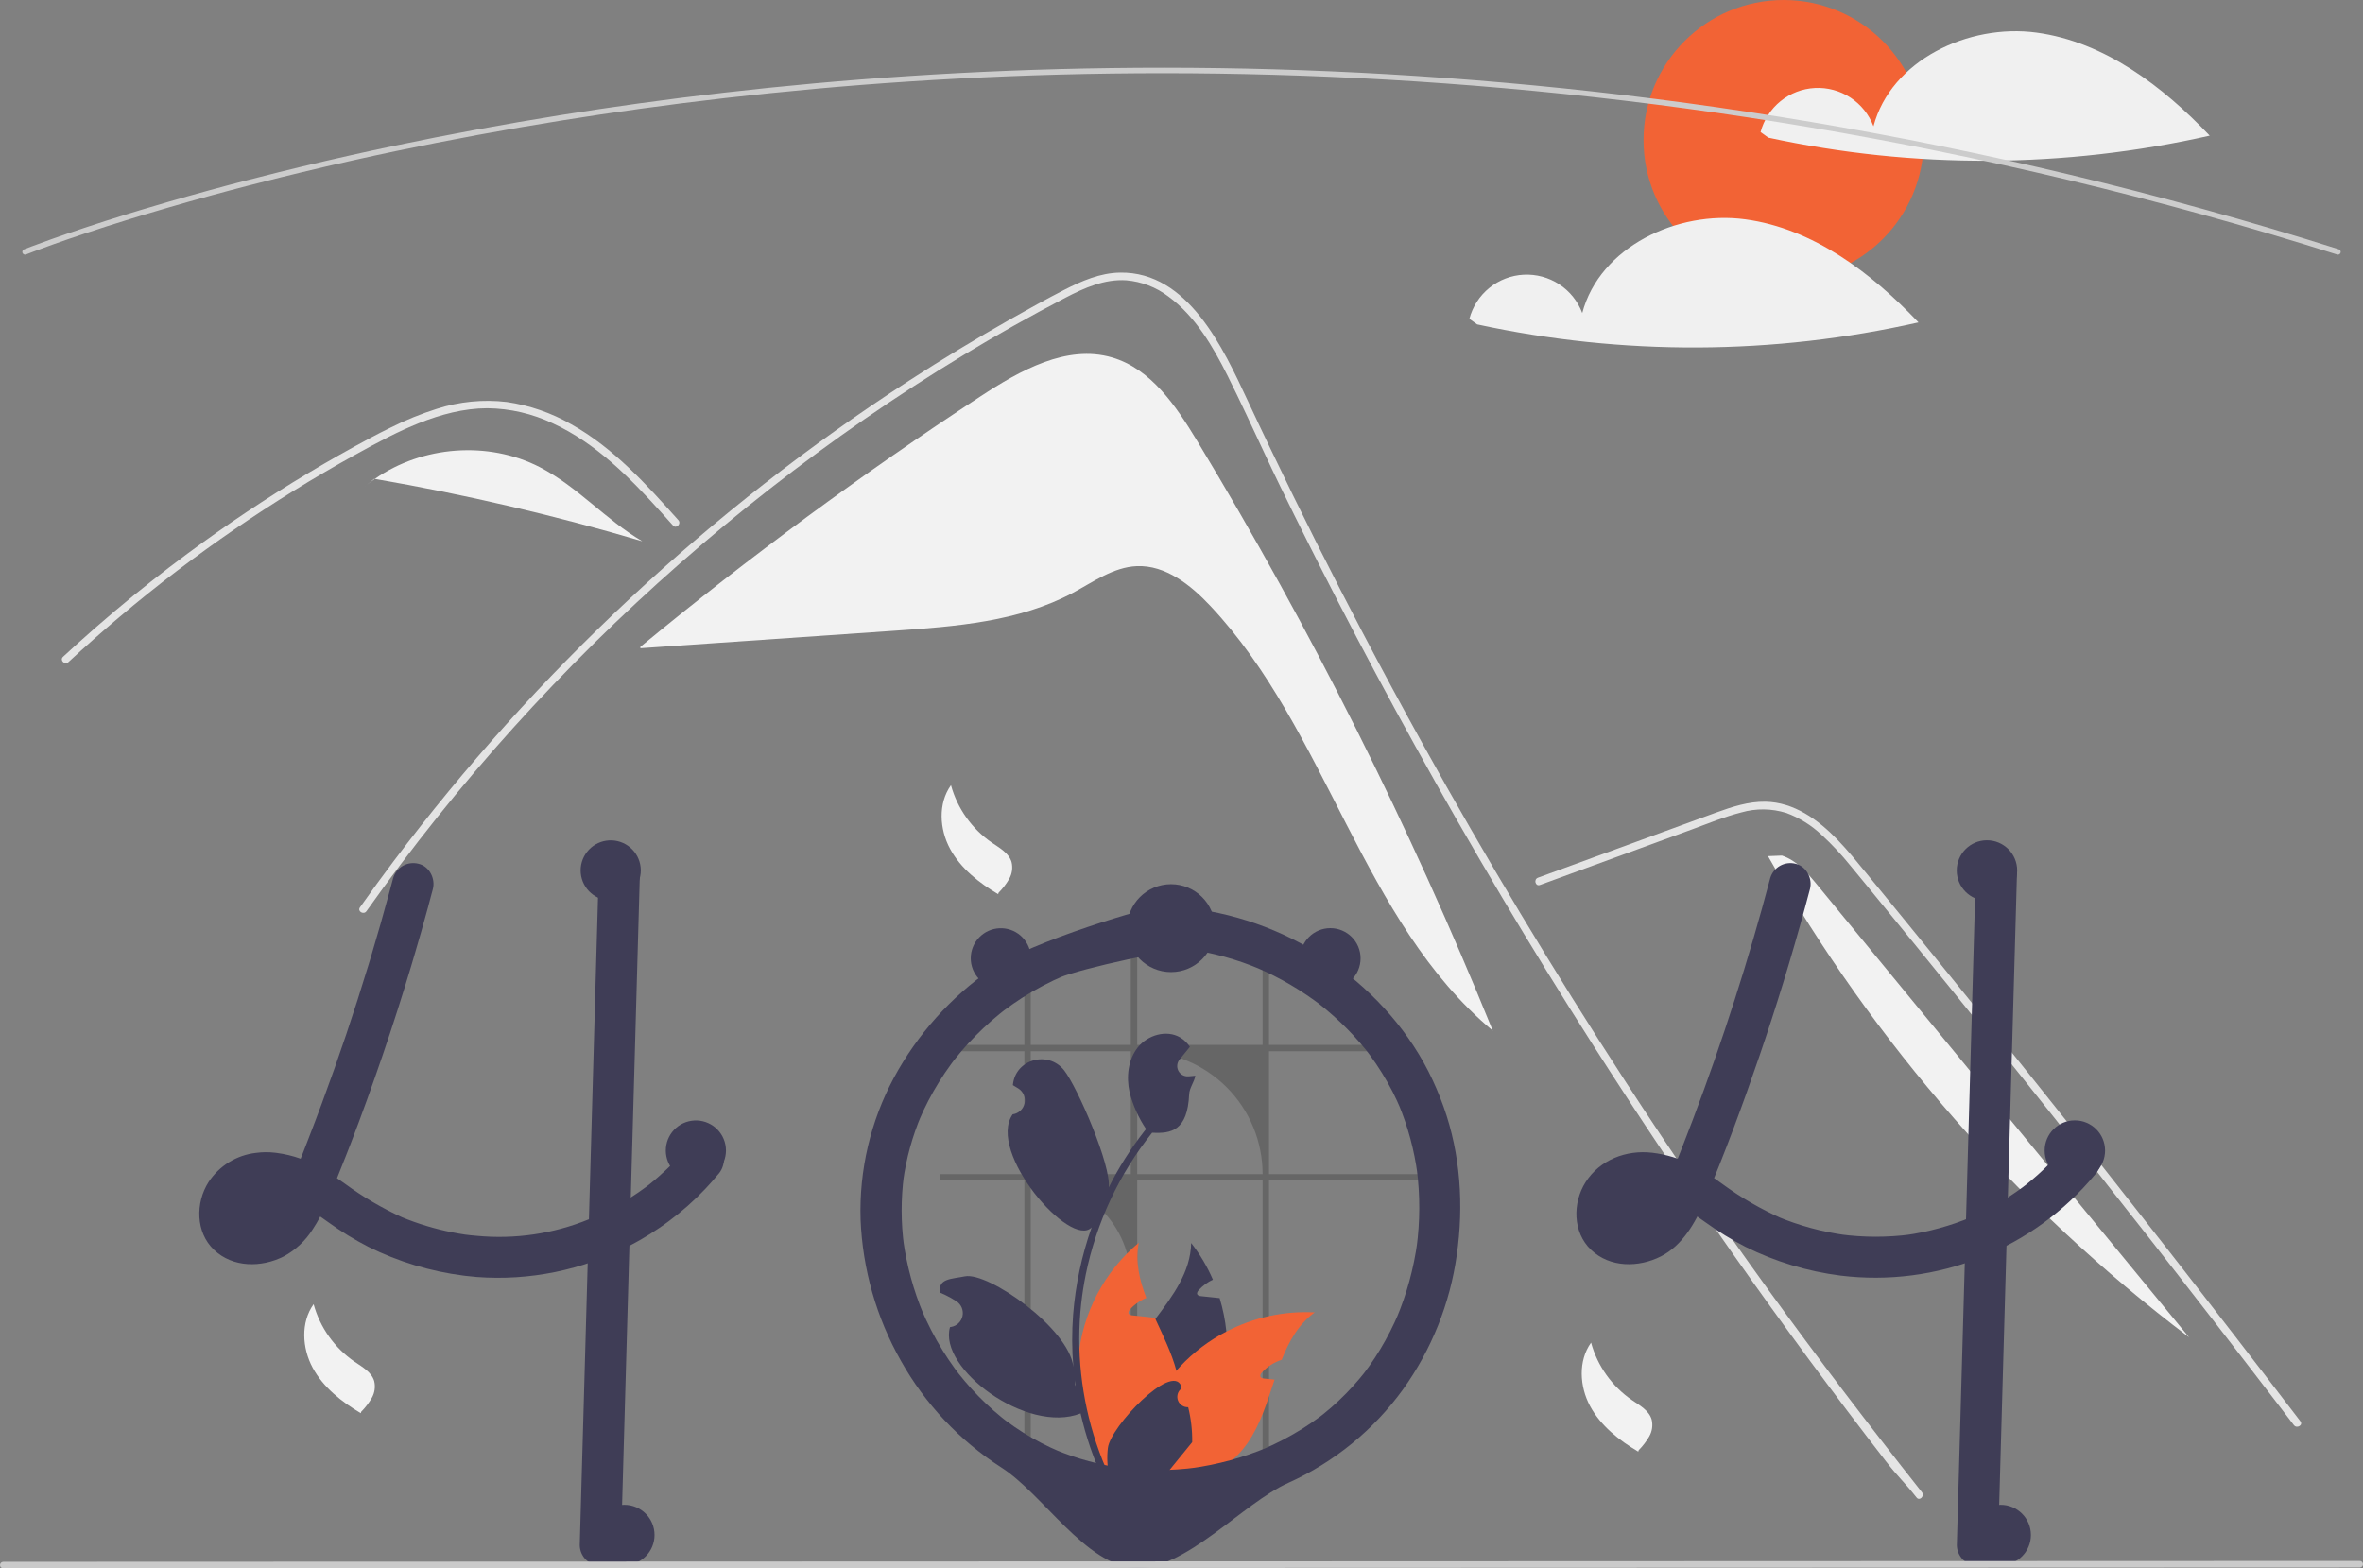 <svg width="458" height="304" viewBox="0 0 458 304" fill="none" xmlns="http://www.w3.org/2000/svg">
<rect x="0" y="0" width="458" height="304" fill="#808080" stroke="none"/>
<path d="M232.019 85.442C227.935 78.691 223.096 71.482 215.518 69.278C206.741 66.725 197.726 71.796 190.079 76.801C167.209 91.768 145.186 107.989 124.108 125.388L124.131 125.65C140.541 124.518 156.95 123.387 173.359 122.256C185.215 121.439 197.478 120.509 207.956 114.903C211.931 112.775 215.807 109.934 220.312 109.736C225.909 109.49 230.79 113.397 234.625 117.48C257.312 141.629 263.878 178.559 289.331 199.776C273.281 160.21 254.117 121.979 232.019 85.442V85.442Z" fill="#F2F2F2"/>
<path d="M371.475 290.272C368.966 287.105 367.941 286.363 365.466 283.167C345.316 257.116 326.376 230.185 308.647 202.374C296.604 183.486 285.159 164.235 274.311 144.621C269.147 135.297 264.124 125.899 259.242 116.428C255.454 109.085 251.751 101.697 248.132 94.266C247.097 92.143 246.092 90.011 245.091 87.874C242.734 82.848 240.42 77.798 237.935 72.84C235.104 67.19 231.658 61.266 226.459 57.47C224.093 55.672 221.264 54.584 218.302 54.333C214.07 54.059 210.165 55.806 206.494 57.714C179.637 71.713 154.493 89.264 131.75 109.236C108.95 129.252 88.57 151.866 71.026 176.616C70.489 177.382 69.22 176.65 69.762 175.879C71.895 172.863 74.07 169.88 76.288 166.93C103.864 130.269 137.677 98.743 176.181 73.792C182.658 69.596 189.258 65.596 195.98 61.793C199.367 59.876 202.77 57.983 206.23 56.206C209.623 54.465 213.225 52.898 217.101 52.84C230.291 52.635 237.12 67.566 241.811 77.612C243.285 80.774 244.777 83.926 246.287 87.069C251.993 98.999 257.919 110.82 264.065 122.532C267.858 129.764 271.734 136.953 275.693 144.099C288.013 166.354 301.108 188.159 314.978 209.513C333.352 237.798 351.579 262.786 372.51 289.237C373.086 289.969 372.056 291.013 371.475 290.272Z" fill="#E4E4E4"/>
<path d="M130.447 101.863C129.681 101.009 128.919 100.155 128.148 99.301C122.066 92.578 115.539 85.932 107.187 82.077C103.205 80.181 98.858 79.174 94.447 79.125C89.888 79.14 85.431 80.335 81.219 82.009C79.227 82.804 77.279 83.707 75.361 84.668C73.169 85.771 71.016 86.947 68.873 88.132C64.851 90.357 60.881 92.68 56.963 95.1C49.167 99.916 41.616 105.1 34.308 110.651C30.52 113.53 26.81 116.503 23.179 119.57C19.801 122.42 16.491 125.346 13.25 128.348C12.557 128.988 11.522 127.953 12.215 127.314C13.069 126.519 13.933 125.728 14.797 124.948C17.238 122.742 19.718 120.579 22.237 118.458C26.83 114.584 31.542 110.859 36.373 107.284C43.886 101.722 51.657 96.536 59.687 91.728C63.699 89.328 67.767 87.028 71.89 84.829C73.135 84.165 74.394 83.516 75.668 82.902C78.559 81.444 81.563 80.222 84.65 79.247C89.023 77.833 93.65 77.379 98.215 77.915C102.623 78.556 106.87 80.024 110.731 82.243C118.932 86.825 125.292 93.91 131.482 100.824C132.107 101.526 131.077 102.566 130.447 101.863Z" fill="#E4E4E4"/>
<path d="M298.476 171.54L318.127 164.355L327.883 160.788C331.061 159.626 334.231 158.304 337.516 157.472C340.37 156.657 343.401 156.696 346.234 157.583C348.761 158.518 351.073 159.951 353.034 161.797C355.038 163.641 356.902 165.631 358.612 167.751C360.736 170.303 362.829 172.881 364.931 175.451C373.608 186.058 382.227 196.71 390.79 207.409C399.353 218.107 407.858 228.851 416.306 239.64C424.775 250.456 433.186 261.317 441.538 272.223C442.561 273.559 443.583 274.896 444.605 276.233C445.169 276.972 446.442 276.244 445.869 275.495C437.455 264.479 428.983 253.508 420.452 242.582C411.899 231.631 403.288 220.725 394.618 209.866C385.947 199.008 377.219 188.196 368.431 177.432C366.242 174.75 364.049 172.071 361.853 169.395C360 167.138 358.168 164.857 356.136 162.756C352.406 158.9 347.745 155.492 342.167 155.399C338.887 155.345 335.713 156.385 332.665 157.487C329.38 158.675 326.103 159.885 322.822 161.085L303.033 168.32L298.086 170.128C297.208 170.449 297.588 171.864 298.476 171.54L298.476 171.54Z" fill="#E4E4E4"/>
<path d="M104.601 90.538C94.615 85.407 81.826 86.412 72.65 92.822C90.153 95.84 107.466 99.879 124.497 104.918C117.425 100.775 111.892 94.283 104.601 90.538Z" fill="#F2F2F2"/>
<path d="M72.552 92.804L70.629 94.366C71.28 93.819 71.956 93.307 72.65 92.822C72.617 92.816 72.585 92.81 72.552 92.804Z" fill="#F2F2F2"/>
<path d="M352.295 171.612C350.36 169.258 348.269 166.793 345.376 165.837L342.674 165.944C363.237 202.265 391.009 234.002 424.286 259.207C400.289 230.009 376.292 200.81 352.295 171.612Z" fill="#F2F2F2"/>
<path d="M184.317 152.195C185.567 156.735 188.383 160.686 192.267 163.351C193.769 164.373 195.545 165.353 196.059 167.095C196.329 168.205 196.163 169.377 195.594 170.368C195.026 171.347 194.335 172.249 193.538 173.052L193.465 173.324C189.739 171.117 186.193 168.324 184.135 164.515C182.077 160.705 181.789 155.711 184.317 152.195" fill="#F2F2F2"/>
<path d="M308.384 260.244C309.634 264.784 312.45 268.736 316.334 271.4C317.836 272.422 319.612 273.402 320.126 275.144C320.396 276.254 320.23 277.426 319.661 278.417C319.093 279.396 318.402 280.298 317.605 281.101L317.532 281.373C313.806 279.166 310.26 276.373 308.202 272.564C306.143 268.754 305.856 263.761 308.384 260.244" fill="#F2F2F2"/>
<path d="M60.782 252.792C62.032 257.332 64.848 261.284 68.733 263.948C70.234 264.97 72.011 265.95 72.525 267.692C72.795 268.803 72.628 269.974 72.059 270.966C71.492 271.944 70.8 272.846 70.003 273.649L69.93 273.921C66.204 271.714 62.659 268.922 60.6 265.112C58.542 261.302 58.255 256.309 60.782 252.792" fill="#F2F2F2"/>
<path d="M345.71 54.291C360.708 54.291 372.866 42.137 372.866 27.145C372.866 12.153 360.708 0 345.71 0C330.712 0 318.554 12.153 318.554 27.145C318.554 42.137 330.712 54.291 345.71 54.291Z" fill="#F26335"/>
<path d="M394.717 6.318C381.555 4.54 366.53 11.651 363.119 24.481C362.259 22.2 360.696 20.251 358.656 18.916C356.615 17.58 354.203 16.928 351.768 17.053C349.332 17.178 347 18.074 345.107 19.61C343.214 21.147 341.859 23.246 341.237 25.603L342.744 26.682C370.948 32.779 400.144 32.647 428.291 26.295C419.136 16.678 407.878 8.096 394.717 6.318Z" fill="#F0F0F0"/>
<path d="M338.274 42.512C325.113 40.734 310.087 47.844 306.676 60.675C305.817 58.393 304.254 56.444 302.213 55.109C300.173 53.774 297.761 53.122 295.325 53.247C292.89 53.372 290.557 54.267 288.664 55.804C286.772 57.341 285.416 59.44 284.795 61.797L286.302 62.876C314.506 68.972 343.701 68.84 371.849 62.489C362.694 52.872 351.435 44.29 338.274 42.512Z" fill="#F0F0F0"/>
<path d="M453.144 49.356C453.089 49.356 453.035 49.347 452.983 49.331C312.193 4.824 188.106 10.644 108.801 23.364C98.008 25.094 87.187 27.093 76.637 29.304C73.944 29.868 71.15 30.473 68.332 31.102C64.968 31.851 61.648 32.623 58.465 33.394C57.09 33.719 55.742 34.047 54.42 34.378C52.419 34.872 50.389 35.386 48.212 35.952C45.78 36.579 43.308 37.236 40.865 37.906C40.856 37.909 40.847 37.912 40.838 37.914L40.838 37.915C38.078 38.668 35.334 39.443 32.679 40.217C31.242 40.632 29.855 41.041 28.526 41.444C28.378 41.486 28.246 41.525 28.113 41.566L27.827 41.652C27.662 41.703 27.498 41.752 27.335 41.799L27.325 41.802L27.325 41.803L26.893 41.937C26.378 42.093 25.875 42.245 25.38 42.397C12.311 46.424 5.126 49.289 5.055 49.317C4.99 49.343 4.921 49.356 4.851 49.355C4.781 49.355 4.712 49.34 4.647 49.312C4.583 49.285 4.525 49.245 4.476 49.195C4.427 49.145 4.388 49.086 4.362 49.021C4.336 48.956 4.323 48.887 4.324 48.817C4.325 48.747 4.34 48.678 4.367 48.614C4.395 48.55 4.435 48.491 4.485 48.443C4.535 48.394 4.594 48.355 4.659 48.329C4.73 48.301 11.95 45.421 25.067 41.379C25.564 41.227 26.068 41.074 26.584 40.918L26.986 40.793C27 40.788 27.014 40.784 27.027 40.78C27.19 40.733 27.352 40.684 27.517 40.634L27.803 40.547C27.946 40.504 28.086 40.462 28.23 40.422C29.549 40.021 30.942 39.611 32.382 39.194C35.038 38.42 37.785 37.645 40.547 36.891C40.556 36.888 40.564 36.886 40.573 36.883V36.882C43.025 36.21 45.505 35.55 47.945 34.921C50.125 34.355 52.16 33.84 54.164 33.345C55.491 33.015 56.842 32.686 58.216 32.359C61.403 31.586 64.73 30.814 68.101 30.063C70.922 29.433 73.721 28.827 76.419 28.263C86.985 26.047 97.823 24.046 108.632 22.313C188.051 9.575 312.316 3.745 453.304 48.316C453.425 48.354 453.529 48.435 453.596 48.543C453.663 48.651 453.689 48.779 453.67 48.904C453.651 49.03 453.587 49.145 453.491 49.227C453.394 49.31 453.271 49.356 453.144 49.356V49.356Z" fill="#CCCCCC"/>
<path d="M140.035 223.465C139.851 222.926 139.54 222.438 139.13 222.043C138.978 221.903 138.814 221.776 138.64 221.666C137.25 220.739 135.174 220.532 133.853 221.666C133.72 221.781 133.597 221.907 133.486 222.043C133.092 222.528 132.687 223.002 132.272 223.465C131.59 224.242 130.893 224.992 130.163 225.721C129.955 225.924 129.748 226.131 129.535 226.333C129.412 226.456 129.29 226.573 129.167 226.69C128.699 227.137 128.22 227.568 127.735 227.994C127.479 228.223 127.224 228.447 126.963 228.665C126.574 228.989 126.185 229.314 125.791 229.628C125.754 229.655 125.717 229.681 125.68 229.713C125.669 229.719 125.664 229.729 125.653 229.735C125.648 229.735 125.642 229.735 125.637 229.745C125.623 229.751 125.61 229.76 125.6 229.772C125.483 229.852 125.403 229.905 125.344 229.953C125.365 229.942 125.387 229.926 125.408 229.916C125.312 229.99 125.211 230.065 125.115 230.139C124.183 230.826 123.23 231.486 122.256 232.103C119.845 233.646 117.313 234.99 114.684 236.122C114.508 236.191 114.327 236.265 114.146 236.335C107.264 239.153 99.798 240.253 92.394 239.539C91.638 239.48 90.882 239.4 90.126 239.299C89.253 239.172 88.385 239.017 87.522 238.842C84.238 238.187 81.025 237.217 77.927 235.946C74.052 234.172 70.366 232.011 66.926 229.495C66.394 229.117 65.856 228.739 65.318 228.372C65.93 226.871 66.532 225.37 67.118 223.858C67.411 223.129 67.693 222.4 67.97 221.666C70.148 216.008 72.192 210.296 74.152 204.564C76.133 198.757 78.002 192.916 79.759 187.042C79.94 186.446 80.116 185.85 80.286 185.254C81.207 182.15 82.091 179.04 82.938 175.923C83.018 175.62 83.103 175.322 83.177 175.018C83.422 174.124 83.662 173.23 83.896 172.336C84.429 170.318 83.225 167.907 81.106 167.423C80.086 167.161 79.004 167.306 78.088 167.826C77.172 168.346 76.494 169.202 76.197 170.212C75.968 171.074 75.739 171.931 75.504 172.793C74.381 176.961 73.199 181.114 71.958 185.254C71.777 185.85 71.596 186.446 71.415 187.042C68.678 196.058 65.673 204.984 62.4 213.82C62.006 214.89 61.607 215.956 61.202 217.019C61.005 217.541 60.808 218.062 60.606 218.584C60.217 219.611 59.818 220.638 59.418 221.666C59.189 222.267 58.955 222.868 58.721 223.465C58.566 223.842 58.417 224.22 58.268 224.593C56.75 224.048 55.177 223.67 53.577 223.465L53.321 223.433C52.081 223.283 50.826 223.294 49.589 223.465C47.736 223.681 45.954 224.301 44.368 225.281C42.781 226.262 41.43 227.578 40.409 229.139C37.869 233.136 37.901 238.852 41.463 242.248C45.132 245.745 50.686 245.718 55.004 243.531C57.292 242.293 59.222 240.485 60.606 238.283C61.136 237.484 61.623 236.658 62.065 235.808C62.176 235.882 62.288 235.957 62.4 236.037C62.826 236.335 63.252 236.638 63.673 236.936C66.124 238.711 68.707 240.297 71.399 241.679C77.188 244.555 83.42 246.439 89.833 247.251C89.977 247.267 90.115 247.289 90.259 247.305C90.968 247.395 91.681 247.464 92.394 247.523C102.63 248.294 112.878 246.2 121.99 241.476C122.762 241.077 123.527 240.658 124.285 240.22C125.461 239.539 126.611 238.815 127.735 238.049C128.347 237.633 128.944 237.213 129.535 236.771C132.118 234.87 134.525 232.741 136.729 230.411C137.564 229.532 138.365 228.626 139.13 227.691C139.853 226.926 140.27 225.922 140.301 224.87C140.297 224.389 140.207 223.913 140.035 223.465V223.465ZM51.862 236.143C51.974 236.063 52.086 235.978 52.193 235.893C52.161 235.973 52.006 236.063 51.862 236.143H51.862ZM53.572 234.424C53.449 234.562 53.337 234.701 53.215 234.839C52.842 235.256 52.442 235.647 52.017 236.01C51.958 236.063 51.894 236.116 51.83 236.164C51.83 236.164 51.829 236.164 51.828 236.165C51.828 236.165 51.827 236.165 51.827 236.166C51.826 236.166 51.826 236.167 51.825 236.168C51.825 236.168 51.825 236.169 51.825 236.17C51.748 236.204 51.673 236.243 51.601 236.287C51.373 236.425 51.138 236.553 50.899 236.67C50.429 236.843 49.947 236.976 49.456 237.069C49.078 237.097 48.699 237.1 48.321 237.08H48.311C48.05 237.022 47.792 236.951 47.539 236.867C47.411 236.803 47.288 236.729 47.166 236.654C47.118 236.611 47.075 236.569 47.049 236.542C46.997 236.495 46.949 236.443 46.905 236.388C46.905 236.387 46.905 236.386 46.905 236.386C46.904 236.385 46.904 236.385 46.904 236.384C46.903 236.384 46.902 236.383 46.902 236.383C46.901 236.383 46.9 236.383 46.9 236.383C46.841 236.276 46.777 236.17 46.719 236.063C46.716 236.06 46.714 236.057 46.713 236.053C46.671 235.92 46.633 235.781 46.602 235.643C46.59 235.4 46.592 235.156 46.607 234.914C46.678 234.573 46.774 234.239 46.894 233.913C47.002 233.682 47.125 233.458 47.262 233.242C47.272 233.221 47.326 233.136 47.384 233.04C47.39 233.035 47.39 233.035 47.39 233.029C47.469 232.939 47.549 232.843 47.635 232.758C47.778 232.598 47.933 232.46 48.087 232.316C48.387 232.12 48.699 231.94 49.019 231.779C49.527 231.598 50.049 231.457 50.579 231.358C51.361 231.296 52.147 231.303 52.927 231.379C53.667 231.508 54.396 231.687 55.111 231.917C54.678 232.757 54.185 233.564 53.636 234.333C53.614 234.365 53.593 234.397 53.572 234.424V234.424ZM47.651 232.673C47.604 232.748 47.548 232.818 47.485 232.88C47.528 232.802 47.584 232.732 47.651 232.673V232.673Z" fill="#3F3D56"/>
<path d="M124.029 169.105C123.981 170.776 123.934 172.447 123.886 174.119C123.784 177.829 123.68 181.54 123.571 185.254C123.46 189.432 123.342 193.608 123.22 197.783C123.161 199.939 123.101 202.094 123.039 204.25C122.874 210.057 122.711 215.862 122.549 221.666C122.533 222.267 122.512 222.863 122.496 223.465C122.416 226.344 122.336 229.224 122.256 232.103C122.166 235.228 122.077 238.352 121.99 241.476C121.926 243.818 121.86 246.162 121.793 248.507C121.314 265.503 120.835 282.498 120.355 299.493C120.335 300.545 119.908 301.549 119.163 302.293C118.419 303.037 117.415 303.465 116.362 303.485C115.305 303.476 114.294 303.053 113.547 302.306C112.8 301.559 112.377 300.549 112.368 299.493C112.634 289.933 112.904 280.374 113.178 270.815C113.417 262.171 113.66 253.527 113.907 244.883C113.987 242.035 114.067 239.186 114.147 236.335C114.269 232.045 114.39 227.755 114.509 223.465C114.525 222.863 114.546 222.267 114.562 221.666C114.573 221.139 114.589 220.617 114.605 220.09C114.839 211.76 115.073 203.429 115.307 195.095C115.403 191.816 115.496 188.536 115.584 185.254C115.691 181.512 115.797 177.772 115.904 174.033C115.952 172.389 115.994 170.749 116.042 169.105C116.062 168.052 116.49 167.049 117.234 166.304C117.979 165.56 118.983 165.133 120.036 165.113C121.092 165.121 122.103 165.545 122.85 166.291C123.597 167.038 124.021 168.049 124.029 169.105V169.105Z" fill="#3F3D56"/>
<path d="M343.105 170.213C338.917 186.063 333.912 201.687 328.11 217.02C326.509 221.25 324.871 225.471 323.12 229.641L323.522 228.688C322.741 230.674 321.743 232.568 320.546 234.336C320.465 234.45 320.382 234.563 320.297 234.675C320.711 234.146 320.79 234.041 320.533 234.361C320.398 234.521 320.264 234.682 320.125 234.838C319.752 235.255 319.352 235.646 318.927 236.01C318.82 236.102 318.711 236.191 318.601 236.279L319.101 235.891C319.043 236.027 318.636 236.209 318.509 236.286C318.099 236.534 317.671 236.75 317.229 236.935L318.183 236.532C317.458 236.824 316.702 237.031 315.93 237.15L316.991 237.007C316.233 237.112 315.464 237.121 314.703 237.032L315.764 237.175C315.142 237.089 314.533 236.925 313.951 236.686L314.905 237.089C314.595 236.954 314.296 236.794 314.011 236.612C313.867 236.518 313.423 236.182 314.004 236.625C314.607 237.086 314.081 236.665 313.957 236.542C313.853 236.44 313.76 236.329 313.659 236.225C313.189 235.744 314.189 237.054 313.87 236.491C313.7 236.209 313.543 235.918 313.403 235.62L313.805 236.573C313.622 236.119 313.492 235.646 313.417 235.162L313.56 236.223C313.484 235.622 313.483 235.013 313.558 234.411L313.416 235.472C313.513 234.8 313.691 234.143 313.945 233.513L313.543 234.467C313.72 234.044 313.93 233.635 314.17 233.244C314.281 233.041 314.411 232.85 314.558 232.673C314.584 232.682 313.883 233.478 314.255 233.076C314.352 232.971 314.443 232.86 314.542 232.756C314.7 232.589 314.869 232.436 315.035 232.278C315.591 231.749 314.256 232.792 314.898 232.373C315.363 232.067 315.853 231.801 316.362 231.575L315.408 231.978C316.261 231.628 317.155 231.388 318.068 231.264L317.006 231.407C318.15 231.275 319.306 231.289 320.446 231.448L319.385 231.305C320.829 231.524 322.24 231.921 323.587 232.487L322.633 232.084C325.503 233.316 328.045 235.144 330.582 236.937C333.032 238.711 335.615 240.296 338.306 241.678C344.095 244.555 350.327 246.44 356.742 247.253C365.94 248.379 375.275 247.178 383.889 243.76C392.502 240.343 400.12 234.817 406.041 227.691C406.764 226.925 407.18 225.921 407.211 224.868C407.203 223.811 406.784 222.799 406.041 222.046C404.576 220.701 401.808 220.322 400.393 222.046C399.053 223.682 397.611 225.233 396.077 226.691C395.361 227.37 394.625 228.028 393.871 228.665C393.44 229.029 393.004 229.386 392.561 229.736C392.351 229.901 391.699 230.342 392.701 229.631C392.471 229.794 392.251 229.972 392.024 230.139C388.671 232.61 385.037 234.676 381.198 236.294L382.152 235.892C378.033 237.619 373.706 238.804 369.281 239.417L370.343 239.274C365.791 239.873 361.18 239.866 356.63 239.254L357.691 239.397C353.142 238.772 348.693 237.561 344.456 235.793L345.41 236.195C341.32 234.387 337.44 232.14 333.835 229.494C331.96 228.105 329.982 226.861 327.918 225.771C325.514 224.544 322.911 223.753 320.23 223.435C315.204 222.844 310.083 224.801 307.32 229.141C304.777 233.136 304.81 238.852 308.371 242.248C312.038 245.746 317.592 245.717 321.914 243.529C326.077 241.421 328.577 237.043 330.336 232.914C334.292 223.624 337.796 214.118 341.06 204.565C344.289 195.113 347.217 185.565 349.845 175.922C350.17 174.727 350.491 173.532 350.807 172.335C351.34 170.318 350.135 167.907 348.018 167.424C346.997 167.162 345.914 167.306 344.997 167.826C344.081 168.346 343.402 169.202 343.105 170.213L343.105 170.213Z" fill="#3F3D56"/>
<path d="M382.952 169.105L381.514 220.091L380.084 270.813L379.276 299.493C379.285 300.549 379.709 301.559 380.456 302.306C381.203 303.053 382.213 303.476 383.269 303.485C384.322 303.465 385.326 303.038 386.071 302.293C386.815 301.549 387.243 300.545 387.263 299.493L388.701 248.506L390.13 197.785L390.939 169.105C390.93 168.049 390.506 167.038 389.759 166.292C389.012 165.545 388.002 165.122 386.945 165.113C385.893 165.133 384.889 165.56 384.144 166.304C383.399 167.049 382.972 168.052 382.952 169.105V169.105Z" fill="#3F3D56"/>
<path opacity="0.2" d="M244.722 285.258H245.962V228.816H274.89V227.579H245.962V203.764H268.302C267.975 203.347 267.638 202.936 267.291 202.53H245.962V186.8C245.552 186.626 245.138 186.457 244.722 186.298V202.53H220.413V182.376C219.996 182.395 219.586 182.424 219.173 182.459V202.53H199.78V187.493C199.364 187.678 198.953 187.872 198.546 188.075V202.53H182.244V203.764H198.546V227.579H182.244V228.816H198.546V285.258H199.78V228.816C202.327 228.815 204.849 229.316 207.202 230.29C209.555 231.264 211.693 232.692 213.494 234.492C215.295 236.292 216.723 238.43 217.698 240.782C218.672 243.134 219.173 245.655 219.173 248.201V285.258H220.413V228.816H244.722V285.258ZM199.78 227.579V203.764H219.173V227.579H199.78ZM220.413 227.579V203.764H220.9C224.028 203.764 227.126 204.38 230.016 205.577C232.907 206.774 235.533 208.528 237.745 210.74C239.957 212.951 241.712 215.577 242.909 218.466C244.106 221.355 244.722 224.452 244.722 227.579H220.413Z" fill="black"/>
<path d="M237.149 268.334C235.588 275.296 231.848 281.578 226.473 286.271C226.079 286.612 225.685 286.942 225.274 287.267C224.279 287.357 223.29 287.45 222.309 287.544C221.494 287.618 220.69 287.698 219.891 287.772L219.747 287.788L219.646 286.915L219.242 283.381C217.672 280.819 216.699 277.937 216.394 274.948C216.09 271.959 216.463 268.94 217.484 266.115C218.89 262.325 221.435 258.977 223.938 255.656C227.394 251.068 230.754 246.533 230.876 240.939C232.577 243.114 233.99 245.498 235.083 248.034C234.052 248.519 233.126 249.2 232.356 250.04C232.138 250.28 231.92 250.615 232.069 250.903C232.197 251.148 232.516 251.206 232.793 251.238C233.459 251.307 234.13 251.376 234.795 251.446C235.328 251.504 235.86 251.557 236.393 251.616C237.037 253.729 237.474 255.901 237.697 258.099C238.056 261.518 237.871 264.973 237.149 268.334V268.334Z" fill="#3F3D56"/>
<path d="M254.827 254.384C251.685 256.667 249.848 259.951 248.421 263.571C246.959 264.038 245.643 264.878 244.603 266.008C244.385 266.248 244.167 266.583 244.316 266.871C244.444 267.115 244.763 267.174 245.04 267.206C245.706 267.275 246.377 267.344 247.042 267.413C245.615 271.693 244.305 276.121 241.781 279.735C240.103 282.121 237.915 284.105 235.376 285.542C234.683 285.937 233.969 286.29 233.235 286.601C230.53 286.809 227.877 287.031 225.275 287.267C224.279 287.357 223.29 287.45 222.309 287.544C221.494 287.618 220.69 287.698 219.891 287.772C219.886 287.48 219.886 287.187 219.891 286.894C220.06 279.096 222.93 271.598 228.011 265.678C228.251 265.401 228.496 265.13 228.746 264.859C231.321 262.11 234.348 259.823 237.697 258.099C242.974 255.356 248.888 254.074 254.827 254.384V254.384Z" fill="#F26335"/>
<path d="M223.229 284.813L222.617 286.623L222.308 287.544C221.494 287.618 220.689 287.698 219.891 287.772L219.747 287.788C218.863 287.879 217.985 287.969 217.106 288.06C216.877 287.794 216.648 287.522 216.424 287.245C210.866 280.518 208.199 271.865 209.004 263.177C209.809 254.489 214.022 246.473 220.721 240.88C220.019 244.558 220.839 248.082 222.186 251.579C222.042 251.637 221.904 251.696 221.77 251.76C220.74 252.245 219.814 252.926 219.044 253.766C218.826 254.006 218.608 254.341 218.757 254.629C218.884 254.873 219.204 254.932 219.481 254.964C220.146 255.033 220.817 255.102 221.483 255.171C222.015 255.23 222.548 255.283 223.08 255.342C223.331 255.368 223.581 255.395 223.831 255.422C223.868 255.501 223.9 255.576 223.938 255.656C225.455 258.945 227.09 262.25 228.011 265.678C228.242 266.538 228.423 267.411 228.554 268.292C228.964 271.268 228.698 274.299 227.777 277.159C226.855 280.019 225.301 282.635 223.229 284.813V284.813Z" fill="#F26335"/>
<path d="M276.828 207.614C272.244 198.676 265.142 191.156 256.789 185.63C248.41 180.111 238.795 176.75 228.801 175.847C227.491 175.728 226.178 175.658 224.861 175.638C223.306 175.615 199.906 182.361 192.067 187.87C184.233 193.312 177.788 200.519 173.253 208.909C168.726 217.345 166.5 226.823 166.797 236.392C167.185 246.018 169.869 255.411 174.626 263.79C179.317 272.142 185.979 279.221 194.031 284.413C202.198 289.622 210.402 303.434 220.045 303.921C229.761 304.413 240.841 291.384 249.702 287.428C258.563 283.439 266.223 277.199 271.919 269.328C277.455 261.616 281.036 252.676 282.355 243.275C283.726 233.651 283.087 223.724 279.799 214.525C278.955 212.161 277.963 209.853 276.828 207.614C275.88 205.749 273.102 205.062 271.364 206.182C270.468 206.733 269.819 207.609 269.552 208.626C269.285 209.643 269.421 210.724 269.931 211.644C270.487 212.739 271.005 213.853 271.483 214.985L271.081 214.032C272.891 218.383 274.122 222.953 274.742 227.625L274.6 226.563C275.259 231.632 275.247 236.765 274.564 241.83L274.707 240.769C274.017 245.833 272.664 250.786 270.684 255.499L271.087 254.545C270.068 256.95 268.881 259.279 267.534 261.517C266.852 262.647 266.128 263.751 265.362 264.828C265.025 265.301 264.679 265.766 264.329 266.229C263.873 266.833 264.951 265.439 264.479 266.032C264.399 266.133 264.319 266.234 264.239 266.335C263.997 266.637 263.752 266.937 263.503 267.233C261.843 269.213 260.031 271.061 258.084 272.76C257.599 273.183 257.106 273.597 256.605 274.001C256.356 274.202 256.109 274.412 255.849 274.6C255.859 274.592 256.69 273.961 256.198 274.328C256.043 274.443 255.89 274.56 255.735 274.675C254.702 275.439 253.641 276.165 252.554 276.853C250.049 278.43 247.422 279.803 244.697 280.958L245.65 280.556C240.95 282.534 236.009 283.885 230.956 284.575L232.018 284.432C226.967 285.115 221.848 285.124 216.795 284.459L217.856 284.602C213.264 283.985 208.771 282.771 204.494 280.991L205.447 281.393C202.97 280.347 200.581 279.103 198.304 277.672C197.177 276.962 196.079 276.209 195.011 275.411C194.859 275.298 194.708 275.182 194.556 275.068C194.068 274.7 194.906 275.339 194.913 275.343C194.629 275.14 194.357 274.923 194.095 274.692C193.579 274.272 193.072 273.842 192.572 273.403C190.572 271.642 188.704 269.737 186.984 267.702C186.554 267.194 186.132 266.677 185.72 266.153C185.542 265.926 185.216 265.466 185.936 266.435C185.841 266.307 185.743 266.182 185.647 266.056C185.418 265.751 185.191 265.445 184.968 265.136C184.186 264.054 183.443 262.946 182.738 261.811C181.146 259.243 179.756 256.554 178.582 253.77L178.984 254.723C177.063 250.153 175.749 245.351 175.076 240.439L175.218 241.5C174.611 236.973 174.603 232.385 175.193 227.855L175.05 228.917C175.655 224.53 176.835 220.242 178.561 216.164L178.159 217.118C179.245 214.565 180.526 212.099 181.99 209.743C182.723 208.563 183.5 207.413 184.321 206.291C184.508 206.036 184.696 205.783 184.887 205.531C185.059 205.303 185.534 204.736 184.724 205.738C184.804 205.64 184.88 205.539 184.958 205.439C185.409 204.869 185.87 204.308 186.342 203.755C188.13 201.663 190.067 199.702 192.137 197.889C192.661 197.431 193.192 196.982 193.732 196.543C193.977 196.343 194.224 196.146 194.473 195.951C194.572 195.872 194.673 195.796 194.772 195.717C193.708 196.563 194.476 195.947 194.718 195.767C195.83 194.933 196.972 194.142 198.144 193.392C200.75 191.726 203.49 190.283 206.337 189.076L205.383 189.479C209.515 187.745 227.822 183.651 231.152 184.098L230.09 183.955C234.984 184.638 239.768 185.959 244.318 187.885L243.364 187.482C245.67 188.461 247.911 189.586 250.073 190.851C251.154 191.484 252.213 192.152 253.251 192.854C253.742 193.186 254.228 193.526 254.709 193.873C254.949 194.046 255.188 194.222 255.426 194.399C255.558 194.498 255.689 194.597 255.821 194.696C256.374 195.111 255.058 194.096 255.638 194.554C257.58 196.079 259.424 197.724 261.159 199.479C262.011 200.347 262.834 201.242 263.628 202.165C264.035 202.638 264.434 203.119 264.824 203.606C265.018 203.848 265.679 204.724 264.869 203.651C265.067 203.913 265.267 204.174 265.463 204.438C267.145 206.715 268.64 209.125 269.931 211.644C270.886 213.506 273.651 214.2 275.395 213.076C276.291 212.525 276.94 211.65 277.207 210.632C277.474 209.615 277.338 208.534 276.828 207.614Z" fill="#3F3D56"/>
<path d="M230.295 272.76C229.882 272.779 229.474 272.671 229.126 272.45C228.777 272.23 228.504 271.907 228.345 271.527C228.186 271.146 228.148 270.726 228.236 270.323C228.323 269.92 228.533 269.553 228.836 269.273C228.887 269.072 228.923 268.927 228.974 268.725C228.956 268.681 228.937 268.638 228.919 268.594C227.066 264.177 215.242 276.489 214.731 280.64C214.506 282.474 214.601 284.334 215.012 286.137C211.182 277.786 209.193 268.709 209.18 259.522C209.18 257.217 209.308 254.913 209.564 252.622C209.776 250.744 210.07 248.879 210.446 247.028C212.499 236.982 216.906 227.567 223.306 219.554C226.967 219.759 230.174 219.201 230.484 212.111C230.539 210.849 231.475 209.757 231.681 208.515C231.332 208.56 230.977 208.589 230.627 208.612C230.518 208.618 230.404 208.623 230.295 208.629L230.254 208.631C229.87 208.648 229.489 208.554 229.157 208.36C228.826 208.166 228.557 207.88 228.384 207.537C228.211 207.194 228.141 206.808 228.182 206.426C228.223 206.044 228.374 205.682 228.616 205.384C228.767 205.198 228.918 205.012 229.069 204.827C229.298 204.541 229.533 204.26 229.762 203.974C229.789 203.947 229.814 203.918 229.837 203.888C230.1 203.562 230.364 203.241 230.627 202.914C230.146 202.168 229.499 201.543 228.737 201.088C226.096 199.542 222.453 200.613 220.545 203C218.632 205.388 218.271 208.738 218.936 211.721C219.589 214.26 220.67 216.668 222.132 218.844C221.989 219.028 221.84 219.205 221.697 219.388C219.079 222.753 216.797 226.366 214.885 230.176C215.426 225.951 208.808 210.691 206.249 207.459C203.175 203.577 196.871 205.271 196.33 210.193C196.325 210.24 196.32 210.288 196.315 210.335C196.695 210.55 197.067 210.777 197.431 211.018C197.888 211.323 198.243 211.76 198.448 212.27C198.653 212.78 198.699 213.341 198.58 213.877C198.461 214.414 198.182 214.903 197.781 215.278C197.379 215.654 196.874 215.9 196.33 215.984L196.274 215.993C191.186 223.255 207.498 242.156 211.581 237.912C209.659 243.356 208.453 249.026 207.995 254.781C207.735 258.176 207.75 261.586 208.04 264.979L208.023 264.859C207.116 257.47 191.553 246.484 187.008 247.399C184.39 247.926 181.812 247.806 182.209 250.446C182.216 250.488 182.222 250.53 182.229 250.572C182.934 250.859 183.621 251.19 184.285 251.563C184.665 251.777 185.037 252.005 185.401 252.245C185.859 252.551 186.213 252.987 186.418 253.498C186.623 254.008 186.669 254.568 186.55 255.105C186.431 255.642 186.153 256.13 185.751 256.506C185.35 256.882 184.844 257.128 184.301 257.212L184.245 257.22C184.205 257.226 184.17 257.232 184.13 257.237C181.814 265.203 198.99 278.059 209.432 273.969H209.438C210.473 278.464 211.972 282.839 213.912 287.024H229.894C229.951 286.847 230.003 286.663 230.054 286.486C228.575 286.579 227.09 286.49 225.632 286.223C226.818 284.768 228.004 283.302 229.189 281.848C229.216 281.821 229.241 281.792 229.264 281.762C229.865 281.018 230.473 280.279 231.074 279.535L231.074 279.534C231.106 277.252 230.845 274.976 230.295 272.761L230.295 272.76ZM211.993 236.773L212.001 236.761L211.993 236.784V236.773ZM208.453 268.672L208.315 268.363C208.321 268.14 208.321 267.916 208.315 267.687C208.315 267.624 208.304 267.561 208.304 267.498C208.355 267.894 208.401 268.289 208.459 268.684L208.453 268.672Z" fill="#3F3D56"/>
<path d="M50.718 239.518C53.953 239.518 56.575 236.896 56.575 233.663C56.575 230.429 53.953 227.808 50.718 227.808C47.483 227.808 44.86 230.429 44.86 233.663C44.86 236.896 47.483 239.518 50.718 239.518Z" fill="#3F3D56"/>
<path d="M121.005 303.389C124.24 303.389 126.862 300.768 126.862 297.534C126.862 294.301 124.24 291.679 121.005 291.679C117.77 291.679 115.147 294.301 115.147 297.534C115.147 300.768 117.77 303.389 121.005 303.389Z" fill="#3F3D56"/>
<path d="M387.776 303.389C391.011 303.389 393.633 300.768 393.633 297.534C393.633 294.301 391.011 291.679 387.776 291.679C384.541 291.679 381.918 294.301 381.918 297.534C381.918 300.768 384.541 303.389 387.776 303.389Z" fill="#3F3D56"/>
<path d="M402.153 228.872C405.387 228.872 408.01 226.251 408.01 223.017C408.01 219.784 405.387 217.163 402.153 217.163C398.918 217.163 396.295 219.784 396.295 223.017C396.295 226.251 398.918 228.872 402.153 228.872Z" fill="#3F3D56"/>
<path d="M385.113 174.582C388.348 174.582 390.97 171.96 390.97 168.727C390.97 165.493 388.348 162.872 385.113 162.872C381.878 162.872 379.256 165.493 379.256 168.727C379.256 171.96 381.878 174.582 385.113 174.582Z" fill="#3F3D56"/>
<path d="M140.707 223.017C140.703 224.513 140.124 225.95 139.091 227.031C138.057 228.112 136.647 228.754 135.152 228.825C133.658 228.896 132.193 228.389 131.062 227.411C129.93 226.432 129.219 225.056 129.074 223.568C128.929 222.079 129.362 220.592 130.284 219.414C131.206 218.236 132.545 217.457 134.025 217.239C135.505 217.02 137.013 217.379 138.236 218.241C139.458 219.102 140.303 220.401 140.595 221.868C140.67 222.246 140.707 222.631 140.707 223.017V223.017Z" fill="#3F3D56"/>
<path d="M257.851 191.614C261.086 191.614 263.709 188.993 263.709 185.759C263.709 182.526 261.086 179.904 257.851 179.904C254.617 179.904 251.994 182.526 251.994 185.759C251.994 188.993 254.617 191.614 257.851 191.614Z" fill="#3F3D56"/>
<path d="M199.811 185.759C199.808 187.255 199.229 188.692 198.195 189.773C197.161 190.854 195.751 191.496 194.257 191.567C192.762 191.637 191.298 191.131 190.166 190.152C189.035 189.174 188.323 187.798 188.178 186.309C188.033 184.821 188.467 183.334 189.388 182.156C190.31 180.977 191.65 180.199 193.13 179.98C194.61 179.762 196.117 180.121 197.34 180.982C198.563 181.844 199.408 183.143 199.699 184.609C199.774 184.988 199.812 185.373 199.811 185.759V185.759Z" fill="#3F3D56"/>
<path d="M124.2 168.727C124.196 170.222 123.618 171.659 122.584 172.74C121.55 173.821 120.14 174.464 118.645 174.534C117.151 174.605 115.686 174.099 114.555 173.12C113.423 172.142 112.712 170.766 112.567 169.277C112.422 167.789 112.855 166.301 113.777 165.123C114.699 163.945 116.038 163.166 117.518 162.948C118.998 162.729 120.506 163.088 121.729 163.95C122.952 164.812 123.796 166.11 124.088 167.577C124.163 167.956 124.2 168.341 124.2 168.727V168.727Z" fill="#3F3D56"/>
<path d="M319.086 241.647C322.321 241.647 324.943 239.025 324.943 235.792C324.943 232.558 322.321 229.937 319.086 229.937C315.851 229.937 313.229 232.558 313.229 235.792C313.229 239.025 315.851 241.647 319.086 241.647Z" fill="#3F3D56"/>
<path d="M226.967 188.421C231.673 188.421 235.487 184.608 235.487 179.904C235.487 175.201 231.673 171.388 226.967 171.388C222.262 171.388 218.448 175.201 218.448 179.904C218.448 184.608 222.262 188.421 226.967 188.421Z" fill="#3F3D56"/>
<path d="M457.366 303.836L0.634 304C0.551 304 0.468 303.984 0.391 303.952C0.314 303.92 0.245 303.873 0.186 303.814C0.127 303.755 0.08 303.686 0.048 303.609C0.016 303.532 0 303.449 0 303.366C0 303.283 0.016 303.201 0.048 303.124C0.08 303.047 0.127 302.977 0.186 302.918C0.245 302.859 0.314 302.813 0.391 302.781C0.468 302.749 0.551 302.732 0.634 302.732L457.366 302.569C457.534 302.569 457.695 302.636 457.813 302.755C457.932 302.874 457.998 303.035 457.998 303.203C457.998 303.37 457.932 303.531 457.813 303.65C457.695 303.769 457.534 303.836 457.366 303.836V303.836Z" fill="#CACACA"/>
</svg>
